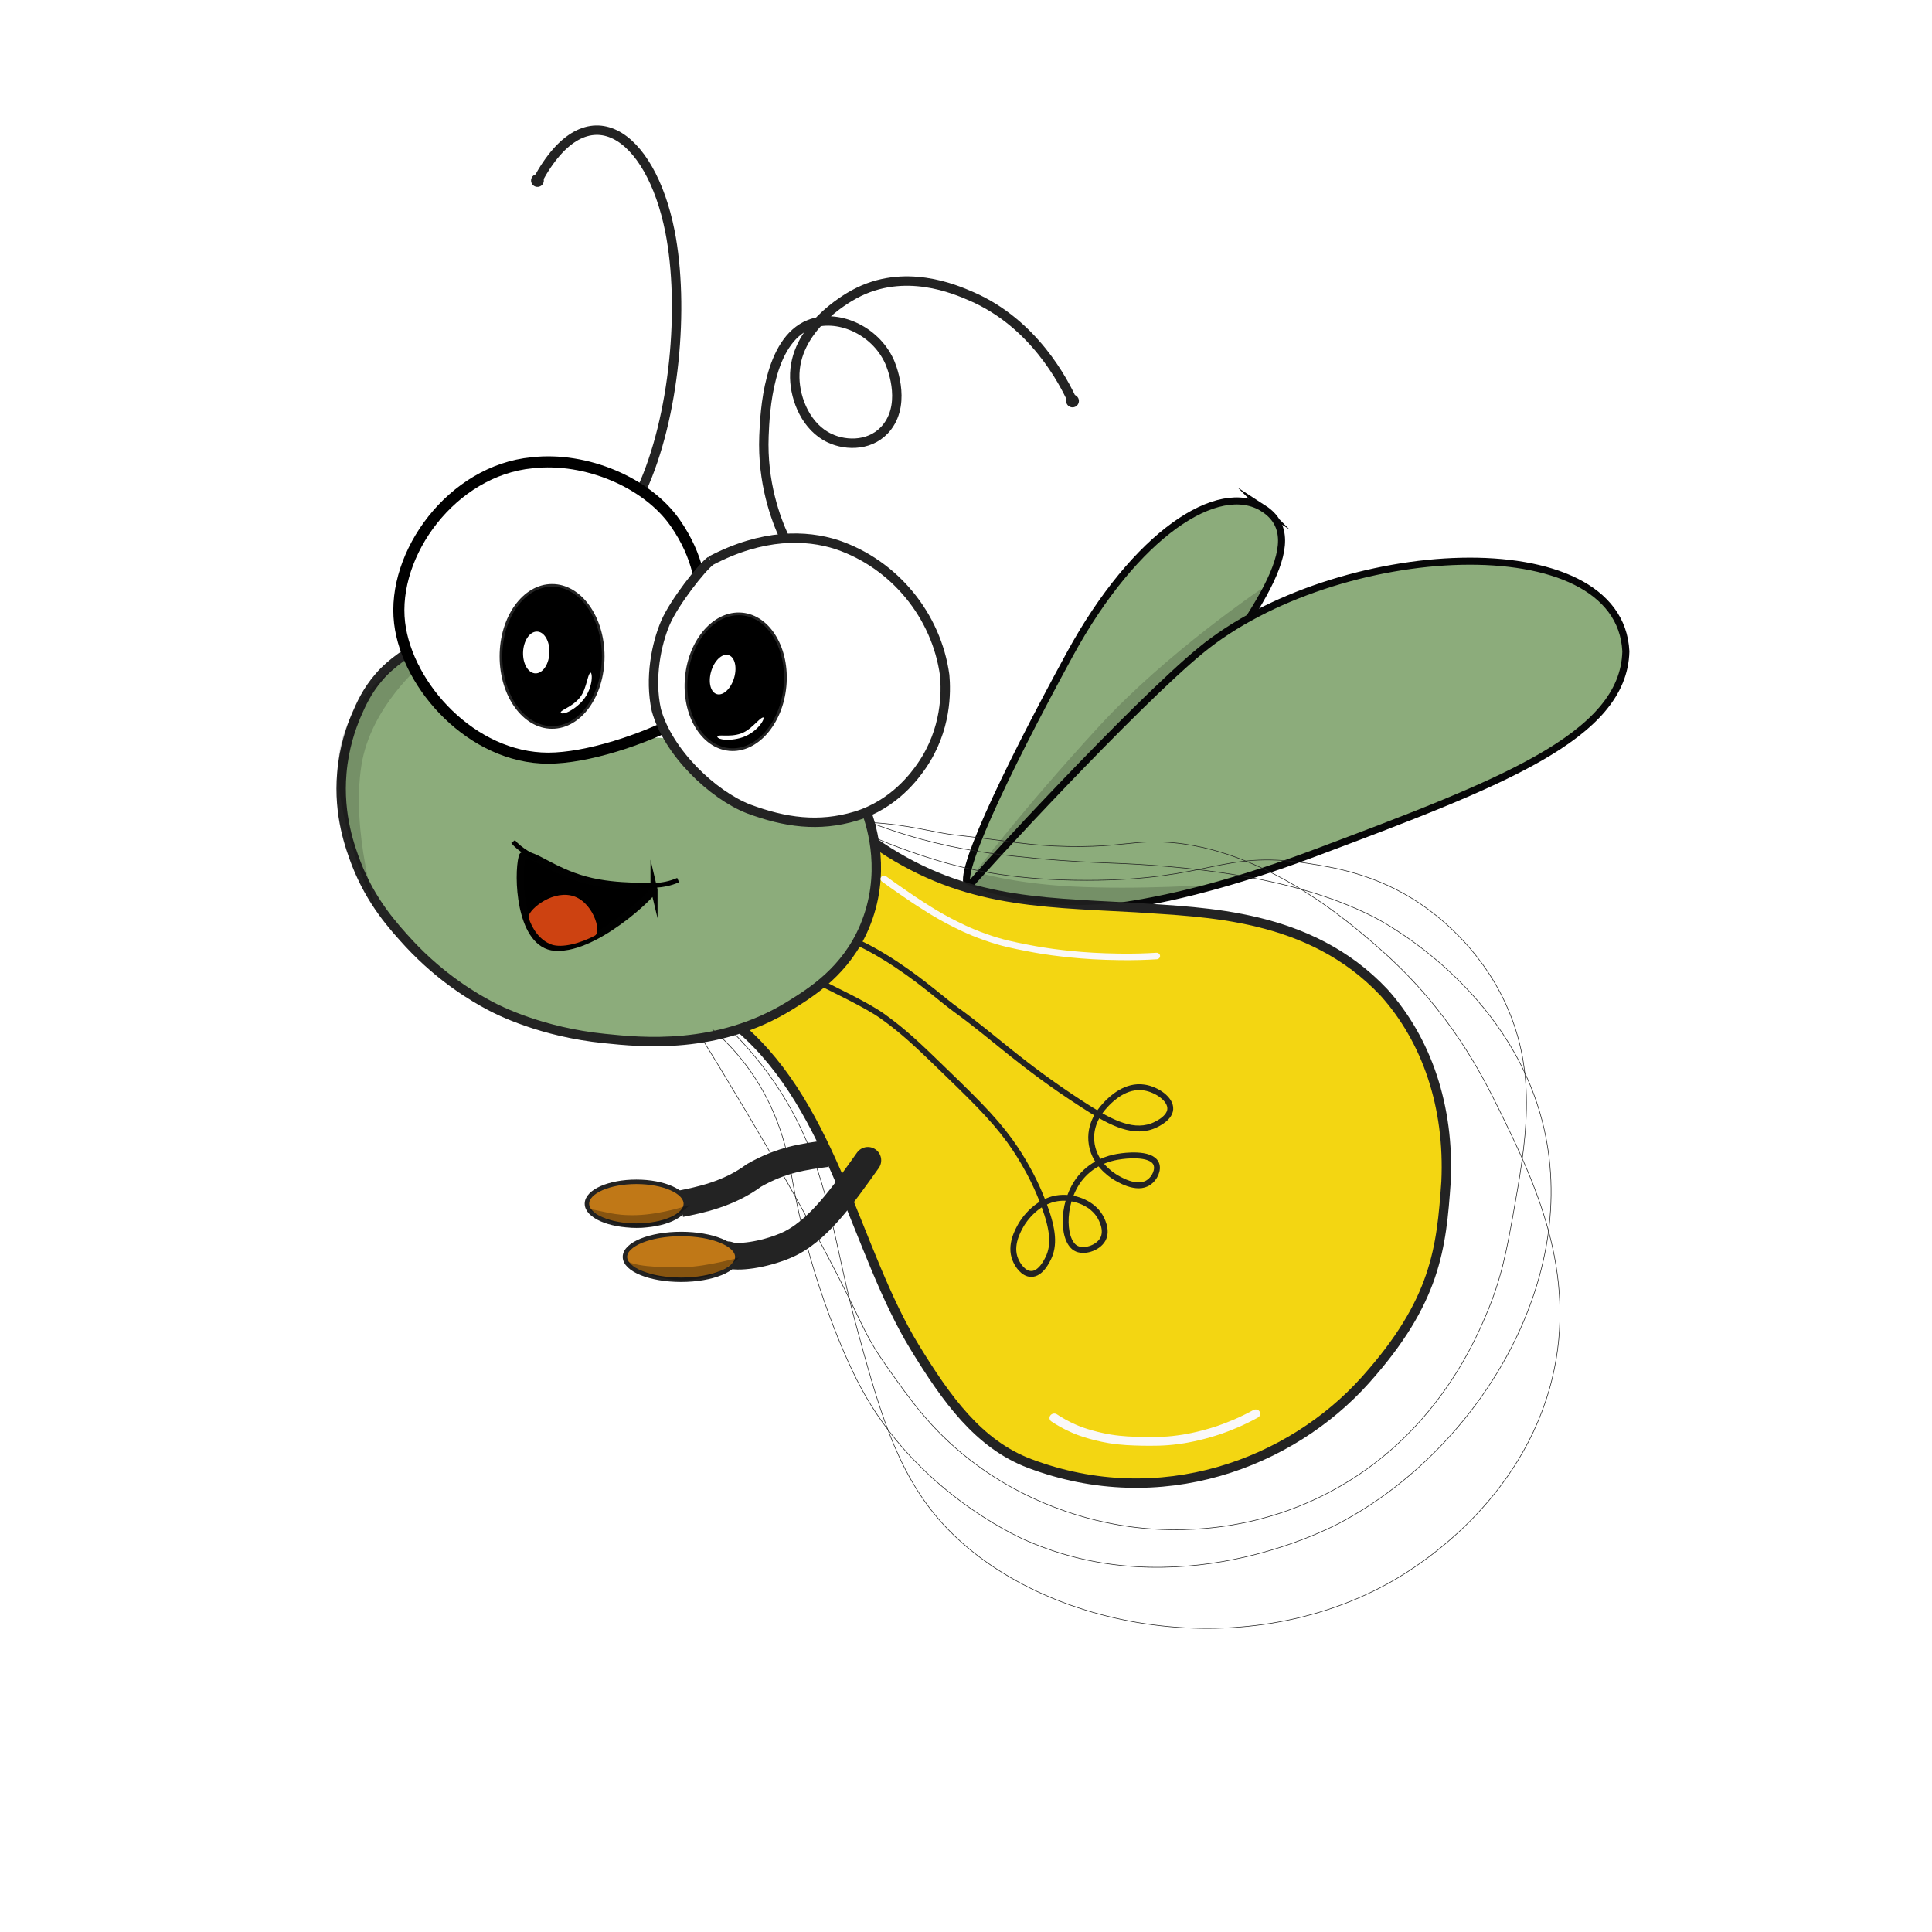 <?xml version="1.0" encoding="UTF-8" standalone="no"?>
<svg
   xmlns:dc="http://purl.org/dc/elements/1.1/"
   xmlns:cc="http://creativecommons.org/ns#"
   xmlns:rdf="http://www.w3.org/1999/02/22-rdf-syntax-ns#"
   xmlns:svg="http://www.w3.org/2000/svg"
   xmlns="http://www.w3.org/2000/svg"
   xmlns:xlink="http://www.w3.org/1999/xlink"
   version="1.1"
   x="0px"
   y="0px"
   viewBox="0 0 822 822"
   style="enable-background:new 0 0 822 822;"
   xml:space="preserve"
   id="svg77"><defs
   id="defs81"><marker
     style="overflow:visible"
     id="marker2368"
     refX="0"
     refY="0"
     orient="auto"><path
       transform="matrix(0.4,0,0,0.4,2.96,0.4)"
       style="fill:#232323;fill-opacity:1;fill-rule:evenodd;stroke:#232323;stroke-width:1pt;stroke-opacity:1"
       d="m -2.5,-1 c 0,2.76 -2.24,5 -5,5 -2.76,0 -5,-2.24 -5,-5 0,-2.76 2.24,-5 5,-5 2.76,0 5,2.24 5,5 z"
       id="path2366" /></marker><marker
     style="overflow:visible"
     id="marker2358"
     refX="0"
     refY="0"
     orient="auto"><path
       transform="matrix(0.4,0,0,0.4,2.96,0.4)"
       style="fill:#232323;fill-opacity:1;fill-rule:evenodd;stroke:#232323;stroke-width:1pt;stroke-opacity:1"
       d="m -2.5,-1 c 0,2.76 -2.24,5 -5,5 -2.76,0 -5,-2.24 -5,-5 0,-2.76 2.24,-5 5,-5 2.76,0 5,2.24 5,5 z"
       id="path2356" /></marker><linearGradient
     id="linearGradient1221"><stop
       style="stop-color:#bccad2;stop-opacity:1;"
       offset="0"
       id="stop1217" /><stop
       style="stop-color:#485f6c;stop-opacity:0"
       offset="1"
       id="stop1219" /></linearGradient><marker
     style="overflow:visible"
     id="marker1499"
     refX="0"
     refY="0"
     orient="auto"><path
       transform="matrix(0.4,0,0,0.4,2.96,0.4)"
       style="fill:#000000;fill-opacity:1;fill-rule:evenodd;stroke:#000000;stroke-width:1pt;stroke-opacity:1"
       d="m -2.5,-1 c 0,2.76 -2.24,5 -5,5 -2.76,0 -5,-2.24 -5,-5 0,-2.76 2.24,-5 5,-5 2.76,0 5,2.24 5,5 z"
       id="path1497" /></marker><marker
     style="overflow:visible"
     id="marker1649"
     refX="0.0"
     refY="0.0"
     orient="auto"><path
       transform="scale(0.4) translate(7.4, 1)"
       style="fill-rule:evenodd;stroke:#232323;stroke-width:1pt;stroke-opacity:1;fill:#232323;fill-opacity:1"
       d="M -2.5,-1.0 C -2.5,1.76 -4.74,4.0 -7.5,4.0 C -10.26,4.0 -12.5,1.76 -12.5,-1.0 C -12.5,-3.76 -10.26,-6.0 -7.5,-6.0 C -4.74,-6.0 -2.5,-3.76 -2.5,-1.0 z "
       id="path1647" /></marker><marker
     style="overflow:visible"
     id="marker1589"
     refX="0.0"
     refY="0.0"
     orient="auto"><path
       transform="scale(0.8) translate(7.4, 1)"
       style="fill-rule:evenodd;stroke:#000000;stroke-width:1pt;stroke-opacity:1;fill:#000000;fill-opacity:1"
       d="M -2.5,-1.0 C -2.5,1.76 -4.74,4.0 -7.5,4.0 C -10.26,4.0 -12.5,1.76 -12.5,-1.0 C -12.5,-3.76 -10.26,-6.0 -7.5,-6.0 C -4.74,-6.0 -2.5,-3.76 -2.5,-1.0 z "
       id="path1587" /></marker><marker
     style="overflow:visible"
     id="DotM-6-7"
     refX="0"
     refY="0"
     orient="auto"><path
       transform="matrix(0.4,0,0,0.4,2.96,0.4)"
       style="fill:#232323;fill-opacity:1;fill-rule:evenodd;stroke:#232323;stroke-width:1pt;stroke-opacity:1"
       d="m -2.5,-1 c 0,2.76 -2.24,5 -5,5 -2.76,0 -5,-2.24 -5,-5 0,-2.76 2.24,-5 5,-5 2.76,0 5,2.24 5,5 z"
       id="path1375-2-5" /></marker><marker
     style="overflow:visible"
     id="marker1649-1-4"
     refX="0"
     refY="0"
     orient="auto"><path
       transform="matrix(0.4,0,0,0.4,2.96,0.4)"
       style="fill:#232323;fill-opacity:1;fill-rule:evenodd;stroke:#232323;stroke-width:1pt;stroke-opacity:1"
       d="m -2.5,-1 c 0,2.76 -2.24,5 -5,5 -2.76,0 -5,-2.24 -5,-5 0,-2.76 2.24,-5 5,-5 2.76,0 5,2.24 5,5 z"
       id="path1647-6-3" /></marker><filter
     style="color-interpolation-filters:sRGB"
     id="filter1141-2-2"
     x="-0.011"
     width="1.022"
     y="-0.037"
     height="1.073"><feGaussianBlur
       stdDeviation="0.546"
       id="feGaussianBlur1143-8-7" /></filter><filter
     style="color-interpolation-filters:sRGB"
     id="filter1145-1-8"
     x="-0.006"
     width="1.012"
     y="-0.026"
     height="1.053"><feGaussianBlur
       stdDeviation="0.215"
       id="feGaussianBlur1147-0-9" /></filter><filter
     style="color-interpolation-filters:sRGB"
     id="filter977-9-1"
     x="-0.03"
     width="1.06"
     y="-0.023"
     height="1.046"><feGaussianBlur
       stdDeviation="0.177"
       id="feGaussianBlur979-7-6" /></filter><marker
     style="overflow:visible"
     id="marker1649-1-9"
     refX="0"
     refY="0"
     orient="auto"><path
       transform="matrix(0.4,0,0,0.4,2.96,0.4)"
       style="fill:#232323;fill-opacity:1;fill-rule:evenodd;stroke:#232323;stroke-width:1pt;stroke-opacity:1"
       d="m -2.5,-1 c 0,2.76 -2.24,5 -5,5 -2.76,0 -5,-2.24 -5,-5 0,-2.76 2.24,-5 5,-5 2.76,0 5,2.24 5,5 z"
       id="path1647-6-4" /></marker><marker
     style="overflow:visible"
     id="marker1649-1-2"
     refX="0"
     refY="0"
     orient="auto"><path
       transform="matrix(0.4,0,0,0.4,2.96,0.4)"
       style="fill:#232323;fill-opacity:1;fill-rule:evenodd;stroke:#232323;stroke-width:1pt;stroke-opacity:1"
       d="m -2.5,-1 c 0,2.76 -2.24,5 -5,5 -2.76,0 -5,-2.24 -5,-5 0,-2.76 2.24,-5 5,-5 2.76,0 5,2.24 5,5 z"
       id="path1647-6-9" /></marker><marker
     style="overflow:visible"
     id="marker1649-1-9-1"
     refX="0"
     refY="0"
     orient="auto"><path
       transform="matrix(0.4,0,0,0.4,2.96,0.4)"
       style="fill:#232323;fill-opacity:1;fill-rule:evenodd;stroke:#232323;stroke-width:1pt;stroke-opacity:1"
       d="m -2.5,-1 c 0,2.76 -2.24,5 -5,5 -2.76,0 -5,-2.24 -5,-5 0,-2.76 2.24,-5 5,-5 2.76,0 5,2.24 5,5 z"
       id="path1647-6-4-1" /></marker><marker
     style="overflow:visible"
     id="marker1649-1-4-7"
     refX="0"
     refY="0"
     orient="auto"><path
       transform="matrix(0.4,0,0,0.4,2.96,0.4)"
       style="fill:#232323;fill-opacity:1;fill-rule:evenodd;stroke:#232323;stroke-width:1pt;stroke-opacity:1"
       d="m -2.5,-1 c 0,2.76 -2.24,5 -5,5 -2.76,0 -5,-2.24 -5,-5 0,-2.76 2.24,-5 5,-5 2.76,0 5,2.24 5,5 z"
       id="path1647-6-3-8" /></marker><linearGradient
     xlink:href="#linearGradient1221"
     id="linearGradient1234"
     x1="-2831.936"
     y1="640.426"
     x2="-2832.071"
     y2="658.953"
     gradientUnits="userSpaceOnUse" /><marker
     style="overflow:visible"
     id="marker1649-1-9-6"
     refX="0"
     refY="0"
     orient="auto"><path
       transform="matrix(0.4,0,0,0.4,2.96,0.4)"
       style="fill:#232323;fill-opacity:1;fill-rule:evenodd;stroke:#232323;stroke-width:1pt;stroke-opacity:1"
       d="m -2.5,-1 c 0,2.76 -2.24,5 -5,5 -2.76,0 -5,-2.24 -5,-5 0,-2.76 2.24,-5 5,-5 2.76,0 5,2.24 5,5 z"
       id="path1647-6-4-5" /></marker><marker
     style="overflow:visible"
     id="marker1649-1-9-6-6"
     refX="0"
     refY="0"
     orient="auto"><path
       transform="matrix(0.4,0,0,0.4,2.96,0.4)"
       style="fill:#232323;fill-opacity:1;fill-rule:evenodd;stroke:#232323;stroke-width:1pt;stroke-opacity:1"
       d="m -2.5,-1 c 0,2.76 -2.24,5 -5,5 -2.76,0 -5,-2.24 -5,-5 0,-2.76 2.24,-5 5,-5 2.76,0 5,2.24 5,5 z"
       id="path1647-6-4-5-4" /></marker><marker
     style="overflow:visible"
     id="marker1649-1-4-7-0"
     refX="0"
     refY="0"
     orient="auto"><path
       transform="matrix(0.4,0,0,0.4,2.96,0.4)"
       style="fill:#232323;fill-opacity:1;fill-rule:evenodd;stroke:#232323;stroke-width:1pt;stroke-opacity:1"
       d="m -2.5,-1 c 0,2.76 -2.24,5 -5,5 -2.76,0 -5,-2.24 -5,-5 0,-2.76 2.24,-5 5,-5 2.76,0 5,2.24 5,5 z"
       id="path1647-6-3-8-0" /></marker><marker
     style="overflow:visible"
     id="marker1499-6"
     refX="0"
     refY="0"
     orient="auto"><path
       transform="matrix(0.4,0,0,0.4,2.96,0.4)"
       style="fill:#000000;fill-opacity:1;fill-rule:evenodd;stroke:#000000;stroke-width:1pt;stroke-opacity:1"
       d="m -2.5,-1 c 0,2.76 -2.24,5 -5,5 -2.76,0 -5,-2.24 -5,-5 0,-2.76 2.24,-5 5,-5 2.76,0 5,2.24 5,5 z"
       id="path1497-0" /></marker></defs>
<style
   type="text/css"
   id="style10">
	.st0{fill:#D1CC1A;stroke:#232323;stroke-miterlimit:10;}
	.st1{fill:#A6BF99;}
	.st2{fill:none;stroke:#232323;stroke-miterlimit:10;}
	.st3{fill:none;stroke:#232323;stroke-width:0.25;stroke-miterlimit:10;}
	.st4{fill:none;stroke:#232323;stroke-width:2;stroke-miterlimit:10;}
	.st5{fill:#AF6D15;stroke:#232323;stroke-width:0.5;stroke-miterlimit:10;}
	.st6{fill:none;stroke:#232323;stroke-width:0.5;stroke-miterlimit:10;}
	.st7{fill:#4D4D4D;stroke:#232323;stroke-miterlimit:10;}
	.st8{fill:#A6BF99;stroke:#070708;stroke-width:0.5;stroke-miterlimit:10;}
	.st9{fill:#FFFFFF;stroke:#232323;stroke-miterlimit:10;}
	.st10{fill:none;stroke:#FAF8F9;stroke-miterlimit:10;}
	.st11{fill:none;stroke:#FAF8F9;stroke-width:3;stroke-miterlimit:10;}
</style>
<g
   id="Layer_1">
</g>



<g
   id="Layer_15">
</g>







<g
   id="Layer_17"
   style="stroke-width:2;stroke-miterlimit:10;stroke-dasharray:none">
	
	
	
		
	
		
</g><g
   id="g1528-9"
   transform="translate(96.83,-20.204)"><g
     id="Layer_4-1-3-7"
     style="fill:#ffffff;fill-opacity:1;stroke-width:4;stroke-miterlimit:10;stroke-dasharray:none"
     transform="translate(-820.699,570.533)" /><path
     class="st3"
     d="m 192.662,532.402 c 8.139,-1.647 20.417,-4.048 31.292,-12.103 11.815,-6.745 21.378,-7.988 30.935,-9.261"
     id="path60-8-1-2"
     style="fill:none;stroke:#232323;stroke-width:11.339;stroke-miterlimit:10;stroke-dasharray:none" /><g
     id="Layer_7-7-3-5"
     transform="translate(-119.489,19.55)"><path
       class="st3"
       d="m 428.1,376.6 c -0.3,3.6 -0.9,8.3 -2,13.5 -0.4,2.1 -1.8,8.5 -4.5,16.4 -1.6,4.7 -3.3,9.5 -6.5,15.3 -4.2,7.6 -8.4,12.2 -9.7,13.5 -4.4,4.7 -8.4,7.4 -11.7,9.6 -2.8,1.9 -5.3,3.3 -7.1,4.3"
       id="path20-4-9-8" /></g><path
     id="ellipse64-1-9-3"
     style="fill:#8cac7b;fill-opacity:1;stroke:#070708;stroke-width:3;stroke-miterlimit:10;stroke-dasharray:none"
     d="m 440.805,236.575 c 20.956,13.552 -4.405,45.259 -38.341,92.283 -33.936,47.024 -74.021,70.221 -86.697,68.349 -7.155,-1.057 14.062,-46.332 42.633,-98.721 27.765,-50.911 63.316,-74.255 82.405,-61.911 z"
     class="st8" /><path
     id="ellipse66-2-9-6"
     style="fill:#8cac7b;fill-opacity:1;stroke:#070708;stroke-width:3;stroke-miterlimit:10;stroke-dasharray:none"
     d="m 594.915,297.373 c -0.946,36.295 -53.636,56.186 -131.955,85.619 -116.945,43.949 -148.847,15.772 -148.847,15.772 6.856,-8.524 71.652,-78.554 99.766,-101.714 57.48,-47.35 178.441,-54.216 181.036,0.323 z"
     class="st8" /><g
     id="Layer_2-7-4-8"
     style="stroke-width:4;stroke-miterlimit:10;stroke-dasharray:none"
     transform="translate(-119.489,19.55)"><path
       class="st0"
       d="m 337.9,438.3 c 39.607,34.485 49.052,94.889 73.9,135.5 13.518,22.093 27.197,41.305 48.9,49.5 55.761,21.055 111.19,-0.074 142.9,-35.5 30.032,-33.552 32.309,-55.979 34.3,-84.4 1.495,-31.99 -8.266,-60.334 -26.4,-80.5 -31.706,-33.669 -76.263,-34.005 -105.7,-36.1 -43.512,-2.334 -74.986,-2.365 -111.7,-28"
       id="path13-8-8-0"
       style="fill:#f3d612;fill-opacity:1;stroke-width:4;stroke-miterlimit:10;stroke-dasharray:none" /><path
       class="st1"
       d="m 195.4,278.8 c -7.4,5.4 -6.5,5.2 -11.6,10 -4.6,4.3 -6.4,8.6 -9.8,16.5 -2.2,5.2 -5.2,13.7 -6.1,24.4 -1.6,18.2 3.7,32.1 6.1,38.5 6.4,16.5 15.8,26.8 22.6,34.2 13.8,14.8 27.8,22.9 34.2,26.3 3.7,2 22,11.3 48.9,14 15.5,1.6 48.1,5 78.8,-14 9.2,-5.7 23.9,-14.8 31.8,-33.6 9.4,-22.3 3.3,-42.6 1.1,-48.8 -9.7,3.5 -21.5,5.8 -38.8,2.1 -17.2,-3.7 -35.9,-18.7 -44.4,-31.5 -3.988,-7.454 -30.9,5.035 -56.8,3.435 -22.2,-1.4 -32.603,-13.049 -37.403,-17.949 C 207.697,296.086 202.9,287.3 200.9,277.3 c -0.4,-1.7 -2.3,-0.8 -5.5,1.5 z"
       id="path15-6-4-4"
       style="fill:#8cac7b;fill-opacity:1;stroke-width:4;stroke-miterlimit:10;stroke-dasharray:none" /><path
       class="st2"
       d="M 201.192,275.372 C 197.292,277.472 189.4,282.3 184,288.6 c -5.3,6.1 -7.8,11.9 -9.8,16.5 -2.2,5.2 -5.2,13.7 -6.1,24.4 -1.6,18.2 3.7,32.1 6.1,38.5 6.4,16.5 15.8,26.8 22.6,34.2 13.8,14.8 27.8,22.9 34.2,26.3 3.7,2 22,11.3 48.9,14 15.5,1.6 48.1,5 78.8,-14 9.2,-5.7 23.9,-14.8 31.8,-33.6 9.4,-22.3 3.1,-42.4 0.9,-48.6"
       id="path17-7-8-2"
       style="stroke-width:4;stroke-miterlimit:10;stroke-dasharray:none" /></g><g
     id="Layer_19-3-3-8"
     style="stroke-width:2;stroke-miterlimit:10;stroke-dasharray:none"
     transform="translate(-119.489,19.55)"><path
       class="st9"
       d="m 300.924,378.909 c -0.507,-2.074 -14.61,0.068 -29.227,-3.881 -14.189,-3.833 -22.783,-11.899 -25.842,-10.096 -0.431,0.254 -0.704,-0.919 -1.02,0.266 -2.113,7.932 -1.07,35.629 12.622,38.327 17.172,2.734 43.844,-23.078 43.467,-24.617 z"
       id="path69-6-3-9"
       style="fill:#000000;fill-opacity:1;stroke:#010101;stroke-width:3;stroke-miterlimit:10;stroke-dasharray:none;stroke-opacity:1" /></g><path
     class="st2"
     d="m 176.211,228.35 c 14,-30.6 18.3,-77.6 12,-109.7 -8.3,-41.8 -35.3,-60.9 -56.4,-21.6"
     id="path25-8-9-1"
     style="fill:none;stroke:#232323;stroke-width:4;stroke-linecap:round;stroke-linejoin:round;stroke-miterlimit:10;stroke-dasharray:none;marker-end:url(#DotM-6-7)" /><path
     id="path1230-0"
     style="fill:#ffffff;fill-opacity:1;stroke:#000000;stroke-width:4.709;stroke-linecap:round;stroke-linejoin:round;stroke-miterlimit:10;stroke-dasharray:none"
     d="m 207.617,300.151 c 25.348,11.809 -38.831,42.628 -71.216,42.628 -32.384,0 -59.971,-30.553 -63.211,-57.494 -3.536,-29.398 22.276,-64.939 56.391,-68.182 23.003,-2.626 48.973,8.501 60.834,25.548 20.266,29.128 4.925,50.783 17.202,57.499 z" /><g
     id="Layer_4-1-3-3"
     style="fill:#ffffff;fill-opacity:1;stroke-width:4;stroke-miterlimit:10;stroke-dasharray:none"
     transform="translate(-119.489,19.55)"><path
       class="st2"
       d="m 325.1,239.2 c -3.9,2.8 -15.566,17.741 -19.268,26.304 -3.894,9.007 -6.9,23.658 -3.932,37.196 4.936,18.069 23.974,36.125 39.2,42.1 15.6,5.8 29.9,7.8 45.6,3.1 16.5,-5 25.4,-17.5 28.1,-21.4 10.7,-15.5 10.4,-31.7 9.8,-38.5 -3.463,-25.43 -21.405,-47.335 -45.8,-55.6 -13.2,-4.3 -31.699,-4.749 -53.7,6.8"
       id="path29-9-3-7"
       style="fill:#ffffff;fill-opacity:1;stroke-width:4;stroke-miterlimit:10;stroke-dasharray:none" /></g><path
     style="fill:#cd4211;fill-opacity:1;stroke:#000000;stroke-width:0;stroke-linecap:butt;stroke-linejoin:miter;stroke-miterlimit:4;stroke-dasharray:none;stroke-opacity:1"
     d="m 128.087,410.631 c -0.776,-2.573 8.988,-11.405 18.073,-9.415 9.086,1.99 13.239,15.407 10.101,17.076 -6.101,3.246 -13.867,5.313 -18.293,3.829 -4.996,-1.675 -8.448,-6.739 -9.881,-11.49 z"
     id="path1042-4-7" /><path
     class="st3"
     d="m 212.966,554.07 c 3.784,1.571 14.975,0.081 24.39,-3.892 13.661,-5.636 24.935,-22.113 35.066,-36.296"
     id="path62-6-4-0"
     style="fill:none;stroke:#232323;stroke-width:11.339;stroke-linecap:round;stroke-miterlimit:10;stroke-dasharray:none" /><ellipse
     class="st5"
     cx="173.926"
     cy="532.343"
     rx="21.034"
     ry="9.321"
     id="ellipse36-9-1-8"
     style="fill:#c07817;fill-opacity:1;stroke:#232323;stroke-width:1.903;stroke-miterlimit:10;stroke-dasharray:none" /><path
     class="st6"
     d="M 215.925,532.401"
     id="path38-8-0-8"
     style="fill:none;stroke:#232323;stroke-width:0.5;stroke-miterlimit:10" /><ellipse
     class="st5"
     cx="192.965"
     cy="554.96"
     rx="23.901"
     ry="9.736"
     id="ellipse34-7-5-9"
     style="fill:#c07817;fill-opacity:1;stroke:#232323;stroke-width:1.893;stroke-miterlimit:10;stroke-dasharray:none" /><path
     class="st4"
     d="m 253.008,438.673 c 4.4,2.3 18.571,8.941 25.271,13.642 7,5 12.4,9.6 21.4,18.3 17.1,16.5 25.6,24.7 33,34.8 2.2,3.1 9.4,13.1 14.7,27.5 4,10.8 4.4,17.2 1.8,22.6 -0.5,1 -3.2,6.8 -7.3,6.7 -3.3,0 -5.8,-3.8 -6.7,-6.1 -2.6,-6.2 1.3,-12.7 2.4,-14.7 0.8,-1.4 7.1,-11.7 18.3,-11.6 5.3,0 12,2.4 15.3,7.9 0.5,0.9 3.4,5.8 1.2,9.8 -2.1,3.8 -8.3,5.7 -11.6,3.7 -6,-3.6 -6.1,-21.2 3.1,-31.1 5.9,-6.4 13.6,-7.6 15.9,-7.9 1.2,-0.2 13.1,-1.9 15.3,3.1 1.1,2.5 -0.6,6.2 -3.1,7.9 -5.1,3.7 -13.2,-1.5 -14.7,-2.4 -1.3,-0.9 -9.1,-5.8 -9.8,-15.3 -0.6,-8.5 5,-14.1 6.7,-15.9 1.7,-1.7 7.9,-8 15.9,-6.7 5.2,0.8 11.3,4.9 11,9.2 -0.3,4.5 -7.5,7.2 -7.9,7.3 -9,3.2 -18.8,-2.4 -29.3,-9.2 -26.2,-16.9 -37.7,-28.7 -53.8,-40.3 -5.6,-4 -13.5,-11.3 -25.2,-19.1 -6.1,-4.1 -12.2,-7.5 -15.9,-9.2"
     id="path32-2-7-5"
     style="fill:none;stroke:#232323;stroke-width:2.5;stroke-miterlimit:10;stroke-dasharray:none" /><ellipse
     class="st7"
     cx="138.062"
     cy="299.475"
     rx="21.755"
     ry="30.23"
     id="ellipse43-9-4-9"
     style="fill:#000000;stroke:#232323;stroke-width:1.134;stroke-miterlimit:10" /><ellipse
     transform="matrix(0.093,-0.996,0.996,0.091,0,0)"
     class="st7"
     cx="-289.213"
     cy="244.051"
     rx="28.939"
     ry="21.074"
     id="ellipse45-1-8-6"
     style="fill:#000000;stroke:#232323;stroke-width:1.151;stroke-miterlimit:10" /><g
     id="Layer_16-2-8-6"
     style="stroke-width:4;stroke-miterlimit:10;stroke-dasharray:none"
     transform="translate(-119.489,19.55)"><path
       class="st2"
       d="m 356.5,229.6 c -3.8,-8.1 -9.6,-23.7 -8.8,-43.5 0.4,-10 1.8,-40.4 19.3,-47.4 11.6,-4.7 27.9,2.1 34.1,15.8 0.4,0.9 7.4,16.8 -0.9,27.7 -6.3,8.3 -17.3,8.3 -24.5,4.9 -9.9,-4.6 -14.7,-16.3 -14.9,-25.7 -0.5,-20.9 21.7,-33.6 25.4,-35.6 21.2,-11.5 42.8,-2.1 49.9,1 26.4,11.5 39.1,36.2 42.9,44.5"
       id="path57-0-4-2"
       style="stroke-width:4;stroke-linecap:round;stroke-miterlimit:10;stroke-dasharray:none;marker-end:url(#marker1649-1-4)" /></g><g
     id="Layer_20-6-1-9"
     transform="matrix(0.991,0,0,0.926,-116.107,47.103)"><path
       class="st10"
       d="m 399,374.8 c 2.1,1.7 5.1,3.9 8.6,6.5 2.5,1.8 5.1,3.8 8.6,6.1 2.6,1.8 6.3,4.3 11,6.9 2.9,1.6 8.2,4.6 15.5,7.3 6.8,2.6 12.1,3.7 17.9,4.9 8,1.7 14.2,2.4 18.7,2.9 5.6,0.6 12.6,1.1 20.8,1.2 6.1,0.1 11.5,-0.1 15.9,-0.4"
       id="path72-0-7-1"
       style="stroke-width:3;stroke-linecap:round;stroke-miterlimit:10;stroke-dasharray:none;filter:url(#filter1141-2-2)" /><path
       class="st11"
       d="m 458.629,614.325 c 1.8,1.8 4.4,4.2 7.7,6.5 1.1,0.8 6.3,4.3 14.3,7.3 5.2,1.9 9.1,2.7 13.8,3.7 4.2,0.8 8.9,1.8 15.1,2 1.7,0.1 8.8,0.3 17.9,-1.2 4.5,-0.8 10.3,-2.1 16.7,-4.5"
       id="path74-4-4-9"
       style="stroke-width:4;stroke-linecap:round;stroke-miterlimit:10;stroke-dasharray:none;filter:url(#filter1145-1-8)"
       transform="matrix(0.986,-0.181,0.158,0.986,-77.244,99.715)" /></g><ellipse
     style="fill:#ffffff;fill-opacity:1;stroke-width:4.389;stroke-miterlimit:10;stroke-dasharray:none;stroke-opacity:0.404"
     id="path995-7-8"
     cx="137.341"
     cy="300.966"
     rx="5.611"
     ry="8.894"
     transform="matrix(1,-0.023,-0.02,1,0,0)" /><ellipse
     style="fill:#ffffff;fill-opacity:1;stroke-width:4.123;stroke-miterlimit:10;stroke-dasharray:none;stroke-opacity:0.404"
     id="path995-2-2-7-5"
     cx="286.489"
     cy="247.291"
     rx="5.079"
     ry="8.67"
     transform="matrix(0.97,0.242,-0.272,0.962,0,0)" /><path
     style="fill:none;stroke:#000000;stroke-width:2;stroke-linecap:butt;stroke-linejoin:miter;stroke-miterlimit:4;stroke-dasharray:none;stroke-opacity:1"
     d="m 131.859,386.155 c -1.942,-1.839 -7.59,-4.247 -10.364,-7.904"
     id="path1044-4-8" /><path
     style="fill:none;stroke:#000000;stroke-width:2;stroke-linecap:butt;stroke-linejoin:miter;stroke-miterlimit:4;stroke-dasharray:none;stroke-opacity:1"
     d="m 174.518,396.771 c 3.457,0.189 10.496,0.885 17.175,-2.119"
     id="path1046-4-5" /><path
     style="opacity:0.298;fill:#000000;fill-opacity:1;stroke:none;stroke-width:1.022px;stroke-linecap:butt;stroke-linejoin:miter;stroke-opacity:1"
     d="m 153.686,534.568 c 0,0 11.947,9.108 22.566,8.045 12.607,-1.262 20.488,-9.833 20.488,-9.833 0,0 -11.525,4.042 -22.626,4.418 -10.042,0.341 -14.514,-1.888 -20.429,-2.63 z"
     id="path1050-6-8" /><path
     style="opacity:0.303;fill:#000000;fill-opacity:1;stroke:none;stroke-width:0.824px;stroke-linecap:butt;stroke-linejoin:miter;stroke-opacity:1"
     d="m 169.015,555.996 c 0,0 8.588,9.801 27.256,8.764 13.107,-0.728 21.348,-9.484 21.348,-9.484 0,0 -13.822,3.825 -23.143,4.042 -11.318,0.264 -22.717,-0.34 -25.461,-3.322 z"
     id="path1050-5-6-2" /><path
     style="opacity:0.165;fill:#000000;fill-opacity:1;stroke:none;stroke-width:1px;stroke-linecap:butt;stroke-linejoin:miter;stroke-opacity:1"
     d="m 439.82,270.754 c 0,0 -40.343,27.209 -68.945,58.361 -33.528,36.517 -52.634,62.082 -52.634,62.082 0,0 43.745,-41.319 62.62,-62.97 16.677,-19.128 30.535,-30.656 30.535,-30.656 0,0 31.799,-17.313 28.424,-26.817 z"
     id="path1050-9-05-1" /><path
     style="opacity:0.165;fill:#000000;fill-opacity:1;stroke:none;stroke-width:1px;stroke-linecap:butt;stroke-linejoin:miter;stroke-opacity:1"
     d="m 77.767,299.813 c 0,0 -30.131,15.497 -30.739,46.632 -0.495,25.399 16.33,61.585 16.33,61.585 0,0 -10.874,-33.859 -6.411,-62.234 3.943,-25.069 25.877,-43.089 25.877,-43.089 0,0 -3.381,1.805 -5.057,-2.894 z"
     id="path1050-9-0-9-4" /><path
     style="opacity:0.165;fill:#000000;fill-opacity:1;stroke:none;stroke-width:1px;stroke-linecap:butt;stroke-linejoin:miter;stroke-opacity:1"
     d="m 313.8,396.043 c 0,0 17.881,9.012 45.99,9.254 26.778,0.231 60.708,-8.759 60.708,-8.759 0,0 -32.746,2.36 -61.429,0.831 -25.341,-1.351 -40.827,-6.171 -40.827,-6.171 0,0 0.061,2.696 -4.441,4.845 z"
     id="path1050-9-4-4-6" /><path
     style="fill:#ffffff;stroke:#000000;stroke-width:1px;stroke-linecap:butt;stroke-linejoin:miter;stroke-opacity:1;filter:url(#filter977-9-1)"
     d="m 141.256,323.371 c 0.301,1.997 5.071,0.496 9.468,-3.955 5.204,-5.268 5.424,-13.24 3.916,-13.498 -2.114,-0.362 -1.943,6.909 -5.252,10.883 -3.445,4.137 -8.369,5 -8.133,6.571 z"
     id="path948-6-6" /><path
     style="fill:#ffffff;stroke:#000000;stroke-width:1px;stroke-linecap:butt;stroke-linejoin:miter;stroke-opacity:1"
     d="m 207.964,333.274 c -0.765,1.869 4.1,3.026 10.157,1.458 7.169,-1.856 11.444,-8.588 10.282,-9.582 -1.629,-1.394 -5.21,4.936 -10.088,6.652 -5.079,1.786 -9.749,0 -10.351,1.473 z"
     id="path948-0-3-7" /><path
     style="fill:#b3b3b3;fill-opacity:1;stroke:none;stroke-width:6.906;stroke-linecap:round;stroke-linejoin:round;stroke-miterlimit:10;stroke-dasharray:none"
     d=""
     id="path1825"
     transform="translate(-96.83,20.204)" /><path
     style="fill:#b3b3b3;fill-opacity:1;stroke:none;stroke-width:6.906;stroke-linecap:round;stroke-linejoin:round;stroke-miterlimit:10;stroke-dasharray:none"
     d=""
     id="path1829"
     transform="translate(-96.83,20.204)" /><path
     style="fill:#b3b3b3;fill-opacity:1;stroke:none;stroke-width:6.906;stroke-linecap:round;stroke-linejoin:round;stroke-miterlimit:10;stroke-dasharray:none"
     d=""
     id="path1837"
     transform="translate(-96.83,20.204)" /><g
     id="Layer_10-4-0-2"
     transform="translate(-119.489,19.55)"><path
       class="st3"
       d="m 333,438.3 c 3.8,3.8 9.7,10 15.9,18.3 26.2,35.5 27.2,68.2 37.9,107.5 9.5,35 16.8,61.6 35.4,83.1 40.2,46.2 128.8,63.3 193.6,25.7 10.7,-6.2 54.4,-33.5 67.2,-85.5 11.2,-45.8 -7.9,-84.8 -22.6,-114.8 -7.1,-14.4 -20.7,-41.6 -49.5,-67.2 -13.2,-11.7 -55.4,-49.2 -102,-46.4 -7.8,0.5 -15.9,2.1 -31.8,1.8 -16.9,-0.3 -25.3,-2.4 -48.2,-4.9 -8.5,-0.9 -19.8,-4.5 -36,-5.3"
       id="path51-3-6-0" /></g><g
     id="Layer_9-0-7-4"
     transform="translate(-119.989,16.85)"><path
       class="st3"
       d="m 326.3,441.3 c 4.4,3.8 10.6,9.8 16.5,18.3 13.3,19.1 16.1,38 17.7,47 6.2,35.4 19.7,69.8 28.7,86.7 23.3,43.9 65.7,63.3 70.2,65.3 64.1,28.3 126.9,-3.7 133.8,-7.3 58.8,-31.2 103.5,-103.9 86.1,-171 -14.6,-56.3 -66.6,-84.2 -71.5,-86.7 -39.1,-20.2 -94.1,-22.4 -116,-23.2 -2.6,-0.1 -13.2,-0.5 -27.5,-1.8 -13.1,-1.3 -26.6,-2.6 -43.4,-6.7 -7,-1.7 -16.5,-4.4 -27.5,-8.6"
       id="path48-8-0-4" /></g><g
     id="Layer_11-3-6-5"
     transform="translate(-119.489,19.55)"><path
       class="st3"
       d="m 320.2,440.7 c 3.3,5.4 8,12.9 13.4,22 7,11.6 20.5,34.1 34.8,60.5 22.6,41.5 19.8,42.2 31.8,59.2 9.3,13.2 18.5,26.4 34.8,39.1 28.4,22.2 58.2,27.3 68.4,28.7 13.8,1.9 46.4,4.2 81.2,-12.8 46.2,-22.6 64.5,-63.5 70.2,-77 6.8,-15.8 9,-28.5 11.6,-42.8 5.5,-30.8 10.7,-59.7 -3.1,-89.8 -11.3,-24.7 -30,-38.3 -36.6,-42.8 -18.7,-12.5 -36.5,-15.3 -48.2,-17.1 -36.4,-5.5 -40.7,7.3 -93.4,7.3 -29,0 -48.6,-3.9 -64.1,-8.6 -10.8,-3.3 -20.6,-7 -26.7,-9.8"
       id="path54-4-1-6" /></g><g
     id="g2012"
     transform="matrix(1.42,0,0,1.42,1041.068,-487.452)" /></g>
</svg>
